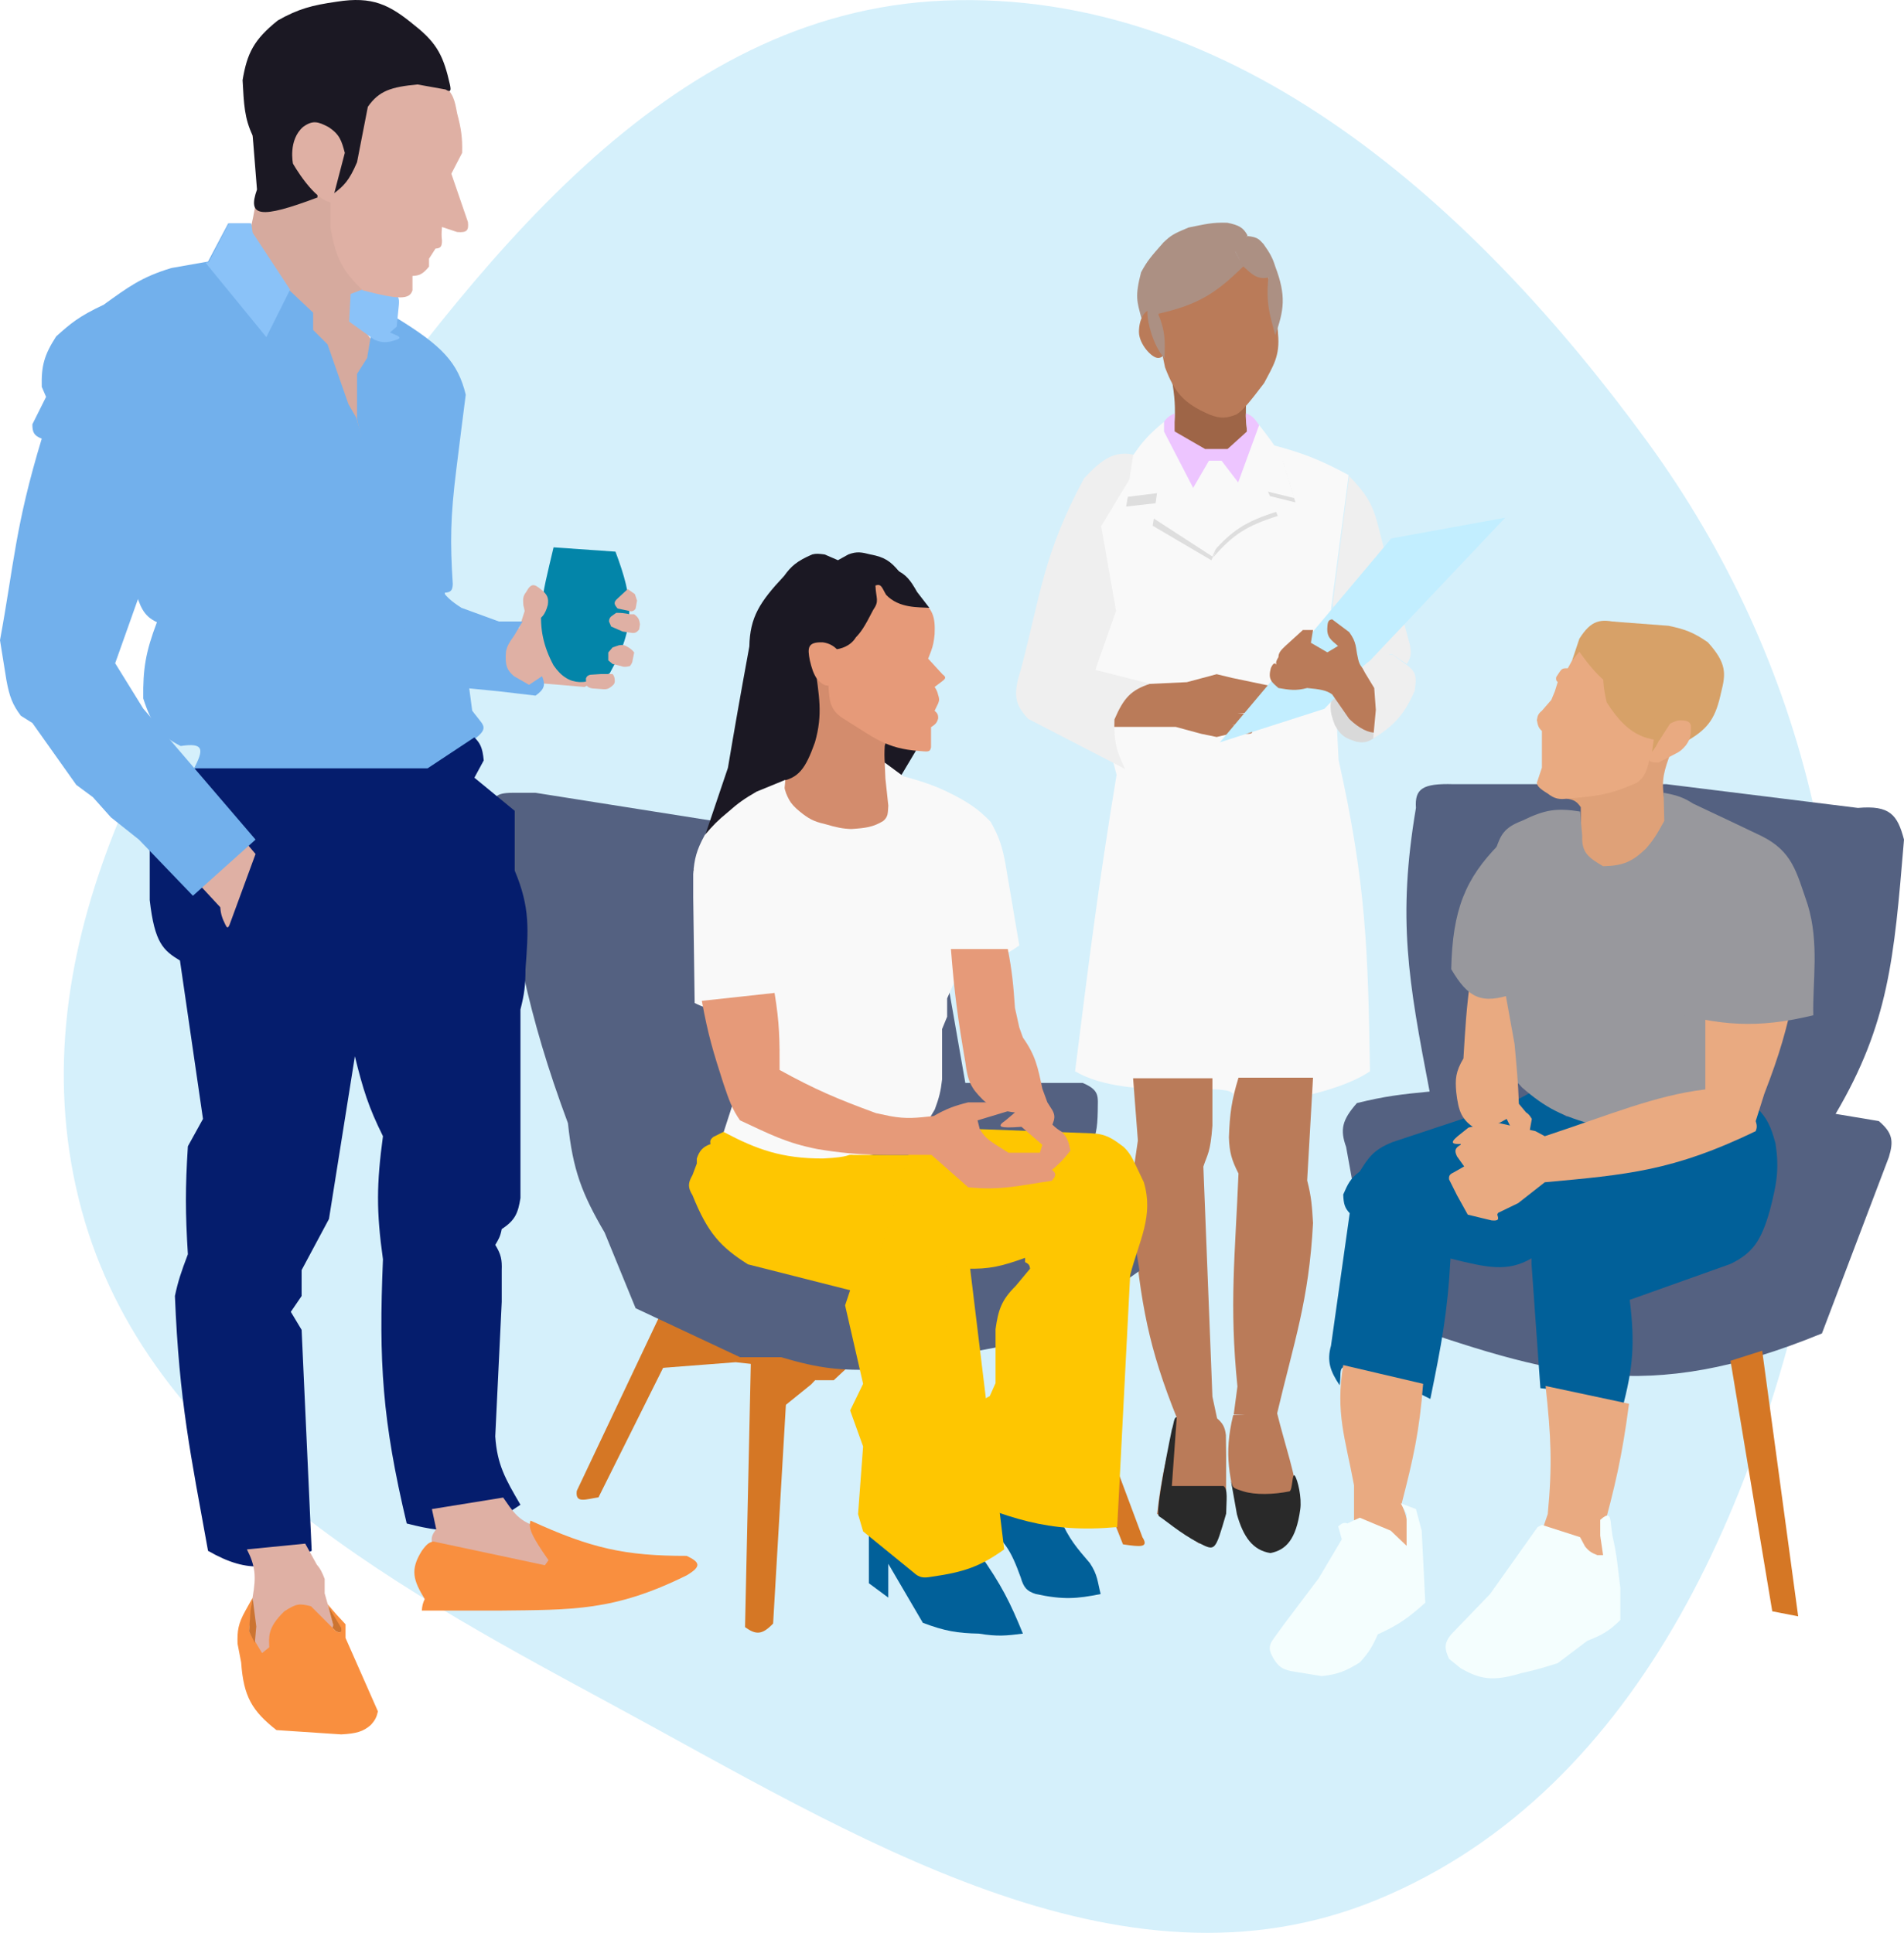 <svg width="390" height="396" viewBox="0 0 390 396" fill="none" xmlns="http://www.w3.org/2000/svg">
<path fill-rule="evenodd" clip-rule="evenodd" d="M193.484 0.113C252.982 -2.312 302.221 42.237 337.326 90.335C370.344 135.573 383.133 190.935 372.956 246.008C362.155 304.457 337.061 366.42 282.117 389.093C229.315 410.883 174.621 375.726 124.354 348.596C78.227 323.701 28.624 296.43 16.115 245.528C3.421 193.873 32.471 144.6 63.628 101.488C97.47 54.663 135.758 2.465 193.484 0.113Z" fill="#D5F0FB"/>
<path d="M186.817 120.512C186.817 121.653 188.227 124.051 185.784 124.051C183.341 124.051 177.97 121.653 177.97 120.512C177.97 119.372 179.95 118.448 182.393 118.448C184.836 118.448 186.817 119.372 186.817 120.512Z" fill="#1B1823"/>
<path d="M233.73 55.768C232.421 60.784 232.931 61.788 233.73 64.927L235.91 70.161L236.346 63.51C244.704 58.694 249.778 56.512 255.537 48.244C254.712 46.623 253.74 46.098 251.394 45.627C248.278 45.519 246.923 45.908 243.434 46.609C240.272 47.917 239.826 48.244 238.309 49.662C235.661 52.675 235.038 53.369 233.73 55.768Z" fill="#AC9083"/>
<path d="M239.399 74.631H256.191C255.074 81.735 254.668 85.698 256.191 92.565C250.139 94.808 245.461 94.835 239.399 92.565C240.937 86.609 241.228 82.882 239.399 74.631Z" fill="#9E6547"/>
<path d="M237.218 62.932C242.856 57.39 246.551 55.037 254.682 53.042C255.799 53.636 256.891 53.933 259.375 54.422C260.05 58.242 260.509 60.402 260.575 64.082C261.349 65.714 261.739 66.733 261.776 68.337C262.245 72.989 260.691 75.057 258.938 78.457C256.15 82.114 254.651 84.037 253.263 84.897C251.296 85.633 250.138 85.855 247.696 84.897C242.359 82.572 240.558 80.309 238.637 75.237C237.59 70.483 237.428 67.773 237.218 62.932Z" fill="#BA7B59"/>
<path d="M255.536 94.476H242.997H241.47L249.866 110.286L255.536 94.476Z" fill="#E09DFE"/>
<path d="M240.598 84.662C239.571 85.146 239.025 85.519 238.418 86.407V88.806L240.598 88.479V84.662Z" fill="#EDC5FF"/>
<path d="M258.06 87.296C257.212 86.132 256.74 85.178 255.209 84.662C255.152 85.003 255.16 85.554 255.209 85.971C255.544 88.837 255.12 89.219 256.954 90.332L258.06 87.296Z" fill="#EDC5FF"/>
<path d="M239.617 68.852C239.617 71.321 238.543 73.322 237.218 73.322C235.893 73.322 233.293 70.449 233.293 67.98C233.293 65.511 234.367 63.509 235.692 63.509C237.016 63.509 239.617 66.383 239.617 68.852Z" fill="#BA7B59"/>
<path d="M282.141 107.124C281.017 102.988 279.646 100.925 276.362 97.529L272.982 123.589C273.672 129.683 274.823 132.388 278.107 136.019L282.141 134.929L285.085 133.947L288.138 136.019C288.901 134.848 289.186 134.09 288.792 132.094L283.341 111.813L282.141 107.124Z" fill="#EFEFEF"/>
<path d="M224.352 107.124L232.093 93.713L260.879 91.205C267.101 92.847 270.461 94.222 276.253 97.311L272.655 124.57L274.181 155.646C279.87 181.093 280.209 194.878 280.615 219.432C272.415 225 252.483 227.501 252.592 224.339C252.701 221.177 231.25 225.92 220.208 219.432C223.21 195.638 224.833 182.282 228.713 158.699C223.343 138.961 222.872 127.616 224.352 107.124Z" fill="#F9F9F9"/>
<path d="M228.986 140.38L243.106 139.726L249.212 138.09L252.374 138.854L259.68 140.38L262.297 141.143C262.727 141.293 262.798 141.563 262.951 142.016C262.869 143.155 262.427 143.517 261.097 143.76H262.297C264.18 144.159 262.969 145.355 261.097 145.614L253.465 146.159H259.68C260.372 146.9 260.294 147.144 259.68 147.686C258.215 148.842 258.06 148.795 257.063 148.885L252.374 148.449L256.3 149.321C256.683 150.02 256.56 150.23 255.755 150.303H251.938L249.212 150.957L246.05 150.303L240.817 148.885H225.987L218.682 144.415L228.986 140.38Z" fill="#BA7B59"/>
<path d="M277.915 151.945C279.247 152.14 280.012 152.161 281.603 151.066C285.031 144.133 285.497 141.204 282.799 138.434C281.274 136.971 280.453 136.606 279.011 136.347L277.117 146.782L273.43 141.07C272.229 143.987 272.275 145.622 273.43 148.54C274.768 150.963 275.909 151.286 277.915 151.945Z" fill="#D9D9D9"/>
<path d="M271.292 145.178L308.31 106.034L299.561 107.629L292.157 108.978L284.978 110.286L249.866 152.048L271.292 145.178Z" fill="#C2EEFF"/>
<path d="M254.664 54.569C249.042 60.108 245.359 62.435 237.218 64.273C238.711 67.814 238.645 69.82 238.529 73.353L238.527 73.432C236.068 70.57 235.037 65.908 235.037 64.273C235.038 62.637 235.037 62.279 235.037 61.002L252.701 50.97L254.664 54.569L252.483 50.534L255.536 48.353C257.76 48.567 257.977 49.15 258.807 49.989C260.054 51.755 260.657 52.752 261.206 54.569C263.501 60.607 263.008 63.569 261.206 68.634C260.055 64.249 259.308 62.291 259.789 56.858C257.436 57.302 256.412 56.137 254.664 54.569Z" fill="#AC9083"/>
<path d="M233.075 233.607L232.094 220.85H248.34V230.554C247.93 236.159 247.31 236.405 246.487 238.95L248.34 286.054L249.321 290.633H241.144C235.244 275.999 233.689 267.305 232.094 250.508C231.846 246.55 231.832 244.327 232.094 240.367L233.075 233.607Z" fill="#BA7B59"/>
<path d="M251.72 232.954C251.897 228.186 252.227 225.512 253.683 220.741H268.948L267.749 241.786C268.652 245.253 268.734 247.138 268.948 250.509C268.113 266.443 265.065 274.753 261.533 289.762H252.702L253.465 283.983C251.76 267.13 252.999 257.241 253.683 240.368C252.286 237.628 251.82 236.016 251.72 232.954Z" fill="#BA7B59"/>
<path d="M249.041 290.306H241.013C238.936 298.201 237.882 302.592 237 310.097C240.885 312.203 242.29 313.812 245.594 316.148C250.61 315.276 251.104 308.997 251.104 308.447C251.104 307.898 251.218 299.443 251.104 293.935C250.894 292.267 250.469 291.46 249.041 290.306Z" fill="#BA7B59"/>
<path d="M261.533 289.215L252.592 289.87C250.622 298.009 251.793 302.631 254.01 311.062C255.489 314.879 257.947 317.347 259.631 317.565C261.315 317.783 264.29 313.388 266.222 308.842C265.166 301.142 263.34 296.56 261.533 289.215Z" fill="#BA7B59"/>
<path d="M246.843 91.968L239.094 87.498L238.308 88.588L244.148 100.364L247.629 94.367H250.212L253.806 99.056L257.063 89.788L256.389 87.498L251.448 91.968H246.843Z" fill="#EDC5FF"/>
<g filter="url(#filter0_f_1_388)">
<path d="M261.744 105.675C255.414 107.66 252.532 109.519 248.558 114.102L258.137 87.933C260.108 90.463 261.193 91.897 262.758 94.475L265.35 102.903L259.94 101.572L261.744 105.675Z" fill="#DEDEDE"/>
</g>
<path d="M222.062 97.964C225.66 94.148 228.604 91.531 234.056 93.712L225.551 107.778L228.604 125.115L224.352 137.218L235.583 140.053C231.631 141.35 230.178 142.956 228.277 147.358C228.115 151.849 228.676 153.814 230.458 157.499L210.613 147.249C208.006 144.442 207.359 142.495 209.087 137.218C213.135 121.919 213.713 113.392 222.062 97.964Z" fill="#EFEFEF"/>
<g filter="url(#filter1_f_1_388)">
<path d="M249.649 111.612L238.265 91.665C238.257 90.986 238.252 90.607 238.265 89.896C235.258 92.159 233.87 93.534 231.977 96.087L230.676 103.751L236.856 103.063L236.097 107.682L248.131 114.757L249.649 111.612Z" fill="#DEDEDE"/>
</g>
<path d="M249.866 110.504L238.418 88.37C238.409 87.617 238.405 87.196 238.418 86.407C235.393 88.918 233.997 90.444 232.093 93.276L230.785 101.781L237 101.018L236.237 106.143L248.34 113.993L249.866 110.504Z" fill="#F9F9F9"/>
<path d="M261.525 104.803C255.196 106.789 252.313 108.648 248.34 113.231L257.919 87.062C259.89 89.592 260.975 91.025 262.54 93.604L265.132 102.031L259.722 100.701L261.525 104.803Z" fill="#F9F9F9"/>
<path d="M250.608 304.372H240.032L241.035 290.306C240.44 290.23 240.447 291.616 240.032 292.814C240.032 292.814 236.434 310.041 237.415 310.587C238.396 311.132 241.78 314.087 245.375 315.929C248.97 317.772 248.851 317.919 251.154 310.041C251.204 307.26 251.565 304.988 250.608 304.372Z" fill="#292929"/>
<path d="M264.15 305.462C260.899 306.139 257.063 306.225 254.664 305.462C252.266 304.699 252.622 304.739 252.156 303.39L253.356 310.151C254.647 314.75 256.587 317.539 260.225 318.11C263.411 317.481 265.482 315.334 266.331 309.169C266.672 306.759 265.831 303.169 265.241 302.3C264.65 301.431 264.804 305.107 264.15 305.462Z" fill="#292929"/>
<path d="M274.072 132.312C272.703 131.097 271.694 130.563 271.892 128.387C271.95 127.324 272.134 126.945 272.873 126.861L276.362 129.477C277.955 131.661 277.636 132.643 278.107 134.602C278.586 137.222 279.69 137.071 281.051 137.982C282.458 138.948 284.718 139.633 284.758 140.926L283.777 146.705C284.432 150.916 280.49 151.261 276.362 147.25L272.873 142.235C271.687 141.369 270.353 141.174 267.748 140.926C265.449 141.525 264.16 141.314 261.86 140.926C260.577 139.748 259.623 139.239 260.334 136.783C260.825 135.755 261.123 135.724 261.462 136.153C261.27 135.642 261.481 135.221 261.86 134.602C261.889 133.685 262.357 133.19 263.278 132.312L266.876 129.041H268.948L268.512 131.658L271.892 133.621L274.072 132.312Z" fill="#BA7B59"/>
<path d="M289.774 141.471C290.072 139.122 290.41 137.76 288.029 136.129L285.194 134.057C281.352 134.439 280.478 135.323 278.979 136.674L279.633 137.873L281.487 140.926L281.814 145.397L281.269 151.285C285.401 148.711 287.625 146.493 289.774 141.471Z" fill="#EFEFEF"/>
<path d="M118.145 305.364L135.164 269.435L140.223 271.358L122.591 306.695C119.994 307.067 117.783 308.056 118.145 305.364Z" fill="#D57725"/>
<path d="M150.692 279.019L135.357 280.199L139.191 272.237H154.231L154.673 279.462L150.692 279.019Z" fill="#D57725"/>
<path d="M152.609 333.28L153.789 279.314L152.609 276.071L161.603 276.955L158.359 332.543C156.052 334.952 154.803 334.841 152.609 333.28Z" fill="#D57725"/>
<path d="M166.161 283.554L160.276 288.309L160.912 277.103L174.431 279.31L170.773 282.706H166.956L166.161 283.554Z" fill="#D57725"/>
<path d="M234 314.849L228.545 300.251L224.269 301.726L230.019 316.323C233.526 316.833 235.406 317.067 234 314.849Z" fill="#D57725"/>
<path d="M109.701 162.388L149.807 168.728L187.701 164.452L197.728 221.809H211.883H221.762C225.371 223.338 224.858 224.611 224.858 227.56C224.784 231.125 224.517 232.98 222.941 235.669L231.493 248.497L233.41 260.293L213.799 274.153L180.034 280.494C172.25 280.786 167.846 280.324 159.981 277.987H151.576L130.196 267.96L123.856 252.478C119.179 244.472 117.334 239.654 116.336 230.066C107.893 207.36 105.405 192.683 101.297 166.221C100.712 163.33 101.395 162.394 104.983 162.388H109.701Z" fill="#546181"/>
<path d="M177.97 324.285V313.522L200.529 318.093C205.214 324.726 206.946 328.303 209.524 334.607C206.17 335.039 204.272 335.235 200.529 334.607C196.063 334.518 193.515 334.08 189.028 332.395L181.951 320.304V327.234L177.97 324.285Z" fill="#016099"/>
<path d="M223.236 320.158C220.533 317.012 219.003 315.263 217.191 311.163L202.151 303.496L200.529 312.048C205.696 314.851 207.103 317.678 209.081 323.107C209.681 325.207 210.371 325.932 212.178 326.498C217.769 327.706 220.599 327.474 225.448 326.498C224.805 324.01 224.862 322.594 223.236 320.158Z" fill="#016099"/>
<path d="M168.92 140.937L166.348 137.406L168.92 132.403L169.676 158.742L184.199 159.477L188.586 152.12L184.199 117.1C182.405 114.921 181.152 114.096 178.299 113.568C176.527 113.12 175.533 112.886 173.761 113.568L171.643 114.745L168.92 113.568C167.777 113.413 167.16 113.349 166.348 113.568C163.23 114.929 162.072 115.94 160.6 117.983C155.623 123.297 153.613 126.397 153.49 132.403C151.42 143.7 150.475 149.142 149.103 157.27L141.992 178.312H147.136L154.7 164.039L164.987 161.685L168.92 153.739V140.937Z" fill="#1B1823"/>
<path d="M166.918 152.075C168.61 146.222 167.731 142.486 166.918 136.141L187.996 149.474C186.106 149.383 184.344 149.083 182.541 150.296C181.762 150.949 181.312 152.481 181.226 152.726C181.044 155.591 181.261 157.195 181.842 160.042L183.38 162.644C183.585 166.211 182.919 167.697 180.149 169.798C176.419 171.753 174.331 171.445 170.61 170.448C166.412 168.756 164.387 167.642 161.994 164.595L159.686 160.042C163.592 159.476 165.023 157.386 166.918 152.075Z" fill="#D38C6D"/>
<path d="M163.808 166.214C161.727 164.525 161.146 163.277 160.535 160.83L149.973 226.489L147.89 232.921C155.311 237.454 160.302 238.328 170.056 238.155L186.866 235.014L191.477 227.237C192.37 224.844 192.709 223.437 192.965 221.105V217.216V210.785L194.006 208.242V204.503L196.089 199.717L198.023 192.687V181.919L185.08 159.035L181.214 156.194L181.361 159.484L181.956 165.018C181.84 166.559 181.956 167.261 180.915 168.158C178.838 169.422 177.271 169.613 174.37 169.804C172.605 169.747 171.371 169.491 168.866 168.757C166.643 168.26 165.566 167.645 163.808 166.214Z" fill="#F9F9F9"/>
<path d="M146.121 232.868L148.185 231.836C155.052 235.47 160.129 237.291 168.533 237.291C174.578 236.996 173.251 236.407 174.726 236.554H186.227C189.828 236.147 191.951 236.71 195.811 238.323V243.926L198.612 251.151V258.966L205.69 317.355C200.784 320.861 197.472 322.014 190.798 322.959C189.175 323.24 188.323 323.195 187.112 322.074L176.79 313.669L175.758 310.131L176.79 296.27L174.136 288.898L176.79 283.442L173.104 267.371L174.136 264.274L153.198 258.966C147.618 255.431 144.976 252.604 141.845 244.811C140.882 243.252 140.886 242.318 141.845 240.683L142.73 238.323V237.291C143.268 235.666 143.999 234.887 145.531 234.342C145.411 233.732 145.448 233.403 146.121 232.868Z" fill="#FEC601"/>
<path d="M223.531 232.131L199.94 231.246L186.522 234.932L180.034 257.639L197.875 259.851C202.683 260.003 205.311 259.32 209.966 257.639V258.524C210.763 258.875 210.908 259.199 210.998 259.851L208.049 263.39C205.081 266.33 204.475 268.379 203.921 272.237V283.295L202.741 285.949L196.106 289.636L192.567 305.118C206.603 310.978 214.481 314.079 228.839 312.785L231.493 261.178C233.347 254.077 236.359 249.087 234.295 242.157L232.82 239.061C231.897 237.054 231.34 236.056 230.166 234.932C227.855 233.187 226.544 232.24 223.531 232.131Z" fill="#FEC601"/>
<path d="M188.21 122.716L182.044 118.448H176.612L173.236 122.107L170.74 133.389L169.713 140.707C169.887 144.151 170.263 145.769 173.251 147.495C179.149 151.181 181.533 153.308 188.21 153.818C190.061 153.96 190.503 154.13 190.705 153.056V148.94C191.504 148.425 191.929 148.119 192.173 147.11C192.17 146.447 192.06 146.106 191.439 145.585L192.173 144.061C192.437 143.407 192.397 143.038 192.173 142.384C191.986 141.622 191.815 141.267 191.439 140.707L193.054 139.487C193.703 138.986 193.855 138.698 193.054 138.115L190.118 134.913L190.705 133.389C191.146 132.157 191.294 131.386 191.439 129.882C191.604 126.431 191.092 124.56 188.21 122.716Z" fill="#E69A79"/>
<path d="M178.854 124.934C180.166 123.054 179.439 122.689 179.317 119.922C180.565 119.503 180.624 120.364 181.508 121.839C184.163 124.64 188.204 124.345 190.355 124.493L187.849 121.248C186.492 118.863 185.649 117.661 183.425 116.677C181.799 115.949 180.888 115.56 179.297 115.645L170.892 116.677L162.635 123.607L157.622 162.091L164.699 156.636L166.026 144.545L168.975 131.717L170.892 133.044C172.303 132.929 174.224 132.323 175.316 130.537C176.352 129.451 177.043 128.487 178.854 124.934Z" fill="#1B1823"/>
<path d="M196.991 163.715C192.55 161.234 189.578 160.245 185.047 158.996C185.047 158.996 188.199 198.102 193.304 198.807C198.41 199.513 204.731 196.518 208.786 193.647L205.985 177.133C205.306 173.439 204.702 171.463 202.889 168.286C200.728 166.122 199.426 165.151 196.991 163.715Z" fill="#F9F9F9"/>
<path d="M168.533 131.571C169.792 131.725 170.772 132.299 171.482 133.045L170.302 140.418C169.128 140.572 168.493 140.296 167.353 139.091C166.604 137.932 166.309 137.04 165.879 135.257C165.372 132.673 165.418 131.464 168.533 131.571Z" fill="#E69A79"/>
<path d="M207.902 206.474C207.559 201.698 207.331 199.031 206.427 194.383H194.779C195.491 203.457 196.171 208.516 197.728 217.533C198.23 221.538 198.907 222.841 201.267 225.2C203.626 227.559 207.902 227.854 207.902 227.854L205.985 229.476C204.049 230.807 204.612 231.15 209.229 230.803L213.505 234.489L212.325 238.323C210.775 241.296 211.48 241.55 214.537 240.387C216.507 238.804 217.583 237.844 219.255 235.669C218.912 234.058 218.764 233.14 217.486 231.835C216.76 231.39 216.346 231.104 215.569 230.361C216.003 229.209 216.189 228.563 215.569 227.412L214.537 225.79L213.505 222.988C212.589 218.659 212.142 216.208 209.524 212.52L208.786 210.455L207.902 206.474Z" fill="#E69A79"/>
<path d="M154.968 162.147L160.866 159.734L158.064 189.901L159.096 203.778C152.417 205.536 148.966 208.846 142.287 205.437L141.992 183.717V179.041C142.224 175.877 142.68 174.113 144.352 171.046C146.037 169.061 147.044 168.025 149.07 166.37C151.199 164.478 152.511 163.57 154.968 162.147Z" fill="#F9F9F9"/>
<path d="M159.686 219.155C159.715 212.995 159.669 209.544 158.654 203.378L143.762 205C145.006 211.903 146.115 215.533 148.185 221.957C149.317 225.313 149.96 227.177 151.577 229.477C157.657 232.29 161 234.106 167.501 235.375C176.618 236.903 181.706 236.476 190.798 236.554L198.318 243.189C205.099 243.873 208.779 242.811 215.422 241.862C216.386 240.786 216.556 240.195 214.832 239.208C215.496 238.576 215.674 238.218 214.832 237.586H213.947H212.473C214.557 236.822 214.748 236.521 213.357 236.112H212.473H206.575L203.773 234.342C202.333 233.401 201.612 232.773 200.677 231.246L200.234 229.477L209.524 226.675C209.966 226.251 210.134 226.025 209.081 225.79H204.51H203.183H198.318C195.41 226.525 193.846 227.103 191.24 228.592C187.728 228.956 185.759 229.255 182.246 228.592L179.444 228.002C171.388 225.043 167.009 223.184 159.686 219.155Z" fill="#E69A79"/>
<path d="M380.563 165.484L341.342 160.619H297.698C291.365 160.435 289.766 161.558 290.03 165.484C286.196 188.199 288.477 200.911 292.832 223.579C287.026 224.144 283.769 224.507 277.94 225.938C274.905 229.404 274.443 231.343 275.728 234.932L282.068 270.025H283.985C318.153 281.953 337.36 287.829 373.191 273.121L386.904 236.997C387.886 233.74 387.709 232.065 384.839 229.624L375.993 228.15C386.852 209.713 387.973 196.272 389.94 172.693L390 171.972C388.661 166.878 387.101 164.906 380.563 165.484Z" fill="#546181"/>
<path d="M323.796 165.337C323.046 164.255 322.474 163.795 320.847 163.568V160.472L342.227 154.131C340.918 157.731 340.205 159.747 340.9 163.568L342.227 182.736L334.855 193.058L324.976 195.859L318.34 186.865L323.796 171.825C324.216 171.108 323.292 170.561 323.796 169.171V165.337Z" fill="#DFA178"/>
<path d="M359.776 226.817L354.455 224.316L342.775 236.968L334.989 255.504L312.148 248.001L313.705 255.504V258.887L315.522 284.338C322.432 284.998 326.006 286.181 332.263 288.604C334.527 280.125 334.913 275.222 333.821 266.243L354.455 258.887C359.05 256.65 360.735 254.133 362.501 248.001C363.888 242.611 364.508 239.586 363.669 234.173C362.739 230.747 361.992 229.04 359.776 226.817Z" fill="#016099"/>
<path d="M313.327 244.811L312.148 247.761L338.688 258.376L347.83 249.824V237.291C351.142 236.168 353.172 235.52 343.996 235.817C337.449 236.752 333.856 236.519 327.482 235.817L327.355 235.836C322.891 236.512 320.345 236.897 317.751 239.503C315.319 241.342 314.388 242.51 313.327 244.811Z" fill="#016099"/>
<path d="M297.108 257.787C304.543 259.62 308.695 260.615 313.622 257.787L342.522 235.67V225.791L332.79 227.118L320.847 228.74L313.622 223.727L309.788 225.791L285.312 233.901C281.383 235.457 280.328 237.049 278.529 239.946C276.578 241.371 276.059 242.553 275.138 244.664C275.198 246.666 275.509 247.482 276.465 248.498L272.632 275.629C271.757 278.745 272.44 280.824 274.401 283.738C274.725 281.793 274.278 280.44 275.138 280.052C282.421 281.418 286.239 283.166 292.979 286.54C295.264 275.306 296.5 269.007 297.108 257.787Z" fill="#016099"/>
<path d="M277.35 304.232C275.562 294.646 273.495 289.306 275.138 279.608L291.505 283.442C290.731 293.229 289.528 298.581 287.081 308.066C287.839 309.824 288.132 310.845 288.408 312.784V316.765L287.081 318.829L277.35 312.047V304.232Z" fill="#E9AA81"/>
<path d="M278.53 310.869L277.203 311.458L276.023 312.048C275.228 311.764 274.824 312.053 274.106 312.638C274.429 313.774 274.6 314.359 274.843 315.292L270.125 323.254L262.9 332.838L260.983 335.492C259.65 337.218 259.938 338.191 260.983 339.916C261.866 341.267 262.542 341.858 264.375 342.275L270.715 343.307C273.884 342.988 275.594 342.332 278.53 340.506C280.31 338.557 281.085 337.345 282.216 334.755C286.154 332.973 288.308 331.561 291.947 328.267L291.21 313.523L290.031 309.099L286.934 307.92L288.114 310.131V316.619L284.87 313.523L278.53 310.869Z" fill="#F4FEFE"/>
<path d="M317.029 310.128C317.993 300.028 317.707 294.258 316.583 283.885L333.675 287.525C332.257 298.312 330.866 304.353 327.879 315.134C329.252 317.945 328.914 318.232 330.136 319.715L323.717 320.747L315.097 315.741L317.029 310.128Z" fill="#E9AA81"/>
<path d="M315.833 312.342L314.949 312.785L305.217 326.497L297.255 334.754C295.718 336.637 295.896 337.75 296.813 339.768L299.172 341.684C303.139 343.951 305.711 344.478 311.557 342.717C314.137 342.152 315.791 341.697 319.077 340.652L325.123 336.081C328.36 334.836 329.805 333.897 331.905 331.805V325.318C331.359 321.11 331.246 318.744 330.283 314.554L329.988 312.342C329.839 310.19 329.402 309.866 327.777 311.31V314.554L328.366 318.535H327.187C326.115 318.096 325.526 317.825 324.68 316.766L323.648 314.849L315.833 312.342Z" fill="#F4FEFE"/>
<path d="M329.988 129.949L338.54 130.981L347.535 134.668L345.175 144.694L337.951 155.163C337.22 158.657 336.544 159.328 335.296 160.324C329.629 162.844 326.745 163.125 321.141 163.567C319.267 163.818 318.369 163.571 317.013 162.535C315.311 161.491 314.866 161.004 314.801 160.324L315.833 157.227V149.707C315.203 149.167 314.99 148.664 314.801 147.496C314.959 146.716 314.964 146.274 315.833 145.579L317.75 143.367L318.487 141.598L319.077 139.681C318.841 139.561 318.635 139.239 318.783 138.649C319.962 136.879 319.815 136.879 321.141 136.879L323.058 133.341L329.988 129.949Z" fill="#E9AA81"/>
<path d="M341.76 128.175L330.114 127.295C328.807 133.766 327.508 137.393 329.108 143.865C333.984 151.498 338.009 152.155 345.786 151.637C350.127 149.1 351.45 146.829 352.543 141.812C353.513 138.013 353.723 135.852 349.812 131.548C346.839 129.485 345.05 128.869 341.76 128.175Z" fill="#D7A168"/>
<path d="M345.324 147.644C344.048 147.418 343.337 147.531 342.08 148.233L337.804 154.869C337.516 156.014 338.145 156.18 339.721 156.196L343.112 154.426C344.086 153.959 344.568 153.566 345.324 152.657C346.075 151.61 346.339 150.888 346.356 149.266C346.393 148.321 346.218 147.911 345.324 147.644Z" fill="#E9AA81"/>
<path d="M339.278 147.79L337.214 143.809C331.169 141.868 328.055 139.945 323.501 133.487L322.027 135.257L323.501 130.833C325.912 127.009 327.82 126.64 331.611 127.59L348.42 132.308L350.779 143.809L342.964 147.79C340.598 147.963 340.592 151.314 338.393 153.983L339.278 147.79Z" fill="#D7A168"/>
<path d="M324.091 171.235L323.649 166.221C318.779 165.454 316.495 165.815 311.705 168.138C308.044 169.53 307.386 171.06 306.397 173.889L308.462 187.454L305.07 202.641L308.462 220.482C310.44 221.337 311.001 221.825 311.705 222.694C316.639 227.001 320.021 228.641 326.893 230.509L349.157 224.611L352.106 208.244L349.157 191.582L352.991 175.953L360.806 171.235C355.892 168.893 353.329 167.664 346.798 164.599C344.752 163.271 343.289 162.833 340.753 162.388L340.9 168.138C339.341 171.003 338.494 172.318 337.066 173.889C334.374 176.445 332.531 177.347 328.367 177.427C325.487 175.706 323.927 174.708 324.091 171.235Z" fill="#98989D"/>
<path d="M367.589 203.231L349.305 201.02V223.137C339.001 224.379 329.998 228.256 316.424 232.721L314.507 231.689L305.218 229.625C304.256 229.819 303.798 230.048 303.006 230.509L300.795 230.952L298.583 232.721C296.791 234.248 297.34 234.541 300.795 234.196H307.725L302.564 243.337L306.398 248.645L310.969 246.434L316.424 242.158C333.287 240.612 342.745 239.847 359.626 231.689C359.89 231.003 359.926 230.563 359.626 229.625L361.396 224.022C364.602 215.724 365.85 211.199 367.589 203.231Z" fill="#E9AA81"/>
<path d="M308.019 201.609L301.236 200.134C300.346 206.653 300.155 210.296 299.761 216.796C298.125 219.548 298.056 221.053 298.287 223.726C298.752 227.572 299.28 229.566 302.858 231.541L307.281 229.919L308.608 229.182L310.23 232.425C311.402 233.602 312.017 233.612 313.179 232.425L313.769 229.182C313.317 228.425 313.058 228.145 312.589 227.855L311.115 226.085C310.948 221.32 310.654 218.633 310.23 213.847L308.019 201.609Z" fill="#E9AA81"/>
<path d="M298.435 236.849C297.931 235.756 297.922 235.207 299.173 234.49L299.91 232.426L308.609 232.868L310.231 239.798L306.692 248.793C306.977 249.66 307.104 250.126 305.513 249.972L300.647 248.793L298.435 244.812L296.813 241.568C296.72 240.699 297.088 240.459 297.845 240.093L299.91 238.914L298.435 236.849Z" fill="#E9AA81"/>
<path d="M370.277 185.305C367.969 178.597 367.169 174.405 360.806 171.235L343.997 176.316L340.9 206.77C351.975 210.188 360.124 210.715 371.422 207.95C371.251 201.12 372.687 193.179 370.277 185.305Z" fill="#98989D"/>
<path d="M297.255 198.512C297.52 186.277 300.199 179.937 306.987 173.004L312.738 183.03L310.083 203.526C303.461 205.822 300.76 204.449 297.255 198.512Z" fill="#98989D"/>
<path d="M363.017 330.036L354.465 278.724L360.953 276.66L368.325 331.068L363.017 330.036Z" fill="#D57725"/>
<path d="M47.626 55.489C50.798 51.306 51.331 47.276 52.934 38.68V34.257L70.627 41.481L76.231 58.88L72.987 60.65C72.123 62.4 71.99 63.362 72.102 65.073L75.051 68.169L84.045 80.85L72.987 91.171L58.684 76.279L47.626 55.489Z" fill="#D6AA9E"/>
<path d="M48.953 47.673L51.312 45.757H46.741L42.612 53.571L35.093 54.898C28.926 56.764 26.198 58.847 21.233 62.418L32.144 91.613L27.573 120.513C28.671 124.289 29.422 126.197 32.144 127.443C29.831 133.543 29.265 136.971 29.342 143.072C31.117 148.522 32.786 150.666 37.01 152.804C41.763 152.082 41.843 153.46 39.663 157.522H88.174L90.681 143.072L85.225 129.212L72.987 85.568L71.365 82.766L67.089 70.528L64.14 67.579V64.04L58.979 59.174L48.953 47.673Z" fill="#72B0EC"/>
<path d="M59.422 59.322L51.754 47.673L51.459 45.757H46.888L42.76 53.719H42.023L54.556 69.053L59.422 59.322Z" fill="#8AC2F8"/>
<path d="M73.134 76.573L75.199 73.329L75.936 68.906L81.391 65.219C90.541 70.858 93.805 74.241 95.399 80.849L94.514 87.779L93.482 96.036C92.251 105.898 92.182 111 92.745 119.628C92.691 120.886 92.382 121.332 91.123 121.397V127.148L94.514 132.161C95.269 133.796 95.204 134.671 94.514 136.142L95.841 138.943L96.726 145.579L98.348 147.643C99.4 148.906 99.358 149.658 97.463 151.182L88.322 157.374L86.552 144.399L73.134 85.862V76.573Z" fill="#72B0EC"/>
<path d="M80.335 60.218L75.315 58.88L71.817 60.218L71.512 65.87L76.684 69.589C78.386 70.293 79.392 70.209 81.248 69.589C82.02 69.274 82.037 69.087 81.248 68.696L79.879 68.101L81.248 66.911L81.704 62.449C81.808 61.083 81.681 60.459 80.335 60.218Z" fill="#8AC2F8"/>
<path d="M87.584 157.375H40.105L30.669 159.292V184.358C31.662 193.165 33.453 194.666 36.861 196.744L41.58 229.183L38.483 234.786C37.94 243.415 37.954 248.27 38.483 256.903C37.102 260.545 36.451 262.479 35.829 265.455C36.714 287.213 39.06 297.971 42.612 317.652C51.239 322.589 55.794 321.187 63.844 317.652L61.78 272.385L59.569 268.699L61.78 265.455V260.147L67.383 249.678L72.691 216.355C74.353 223.118 75.489 226.78 78.442 232.721C77.122 242.577 77.069 248.079 78.442 257.935C77.56 279.078 78.294 290.936 83.308 312.049C92.659 314.475 97.801 314.207 106.604 308.215C103.539 302.964 101.828 300.019 101.444 294.207L102.771 266.634V260.147C102.843 258.072 102.657 256.936 101.444 254.986C102.123 253.864 102.497 253.227 102.771 251.742C105.609 249.908 106.113 248.363 106.604 245.402V206.771C107.399 203.65 107.634 201.853 107.637 198.514C108.215 190.506 108.653 186.007 105.425 178.313V166.075L97.168 159.292L99.085 155.754C98.832 153.032 98.307 152.187 97.168 151.035L87.584 157.375Z" fill="#051D6D"/>
<path d="M62.518 316.177L50.575 317.356C52.297 320.716 52.499 322.87 51.754 327.088C51.606 329.353 51.619 330.652 52.344 333.133L52.049 336.23L52.344 339.179L64.877 339.916L68.416 333.133L66.499 326.351V323.402C65.966 322.045 65.647 321.332 64.877 320.453L62.518 316.177Z" fill="#DFB0A4"/>
<path d="M58.242 330.037C54.615 333.534 55.147 335.396 55.146 337.409L53.672 338.589L51.017 334.165L51.754 327.235L50.28 329.889C48.775 332.571 48.577 334.049 48.658 336.672L49.395 340.506C49.886 347.508 51.632 350.432 56.62 354.366L69.891 355.25C72.984 355.08 74.371 354.686 75.936 353.334C76.848 352.334 77.14 351.728 77.411 350.532L70.775 335.492V332.691L68.859 330.627L67.089 328.562C67.832 330.528 68.577 331.853 69.891 333.576C69.942 334.41 69.673 334.505 68.859 334.165L63.698 329.005C61.338 328.415 60.748 328.415 58.242 330.037Z" fill="#F98F3F"/>
<path d="M51.017 334.165L51.312 329.889L51.754 327.382L52.492 333.133L52.197 336.524L51.017 334.165Z" fill="#CC7431"/>
<path d="M69.89 333.428L67.236 329.004L68.268 332.838L68.121 333.428L68.858 334.165C69.882 334.571 70.008 334.301 69.89 333.428Z" fill="#CC7431"/>
<path d="M106.9 135.257L111.028 139.975L119.728 140.712L122.087 139.385L128.132 120.807L112.208 121.839L107.489 125.083L106.31 128.769L106.9 135.257Z" fill="#DFB0A4"/>
<path d="M88.469 315.882C88.323 314.923 88.497 314.332 89.353 313.227L88.469 309.099L103.066 306.74C104.982 309.489 105.977 311.145 108.964 312.343L112.06 314.997L113.977 323.254L88.469 322.369V315.882Z" fill="#DFB0A4"/>
<path d="M93.63 23.197C93.141 20.584 92.918 19.103 90.534 17.152C89.033 12.117 86.9 9.993 81.392 7.125C80.068 6.031 81.392 7.125 78.001 4.324C74.609 1.522 71.254 1.601 67.68 2.259L59.422 4.324C56.541 6.274 55.108 7.414 54.262 9.927C52.74 12.86 52.135 14.439 51.46 17.152C51.064 20.817 50.677 22.912 51.46 26.293C52.504 32.274 52.743 34.505 53.23 38.679L64.731 40.301L59.422 31.307L62.666 26.293H66.647L70.923 31.307L67.68 40.301V46.494C68.737 52.936 70.303 55.641 74.315 59.469C81.849 61.451 83.89 61.348 84.489 59.469V56.52C85.734 56.464 86.559 56.259 87.88 54.603V52.981L89.207 50.917C90.304 50.866 90.519 50.44 90.534 49.295C90.414 48.298 90.434 47.669 90.534 46.494L93.63 47.526C95.647 47.702 96.042 47.193 95.842 45.462L92.451 35.583L94.662 31.307C94.731 28.171 94.48 26.4 93.63 23.197Z" fill="#DFB0A4"/>
<path d="M91.27 18.332L85.52 17.3C80.115 17.814 77.64 18.586 75.346 21.871L73.134 33.224C71.518 37.039 70.378 38.123 68.269 39.712L70.48 31.308L66.647 26.294H62.813L65.025 31.308V40.449C53.182 44.904 50.655 44.397 52.639 38.827L51.754 27.769C50.08 24.256 49.956 21.422 49.69 16.415C50.613 10.92 51.967 8.142 56.915 4.177C61.148 1.8 63.862 1.084 69.006 0.343C76.278 -0.8 79.769 0.933 84.93 5.209C89.672 8.92 90.897 11.756 92.155 17.3C92.461 18.672 92.258 18.945 91.27 18.332Z" fill="#1B1823"/>
<path d="M70.624 31.292L70.628 31.307L67.974 41.481C64.336 41.177 60.011 33.519 60.011 33.519C60.011 33.519 58.989 28.714 62.076 25.999C64.091 24.528 65.221 24.948 67.236 25.999C69.6 27.504 69.969 28.868 70.624 31.292Z" fill="#DFB0A4"/>
<path d="M45.119 185.832L41.433 181.851L39.959 180.967L48.216 170.056L52.344 174.921L47.036 189.371C46.691 190.206 46.497 190.09 46.151 189.371C45.507 188.047 45.229 187.281 45.119 185.832Z" fill="#DFB0A4"/>
<path d="M11.525 68.886C14.418 66.305 16.049 64.85 21.233 62.419L41.285 79.228L37.894 95.595L23.592 135.848L29.342 145.138L52.344 171.973L39.516 183.474L28.457 171.973L22.707 167.402L19.021 163.274L15.63 160.767L6.635 148.087L4.276 146.612C2.559 144.321 1.947 142.707 1.327 139.387L0 131.13C2.905 115.395 3.091 107.856 8.552 89.845C7.018 89.259 6.616 88.601 6.635 86.896L9.437 81.293L8.552 79.228C8.445 75.006 9.027 72.736 11.501 68.907L11.525 68.886Z" fill="#72B0EC"/>
<path d="M112.355 319.568C108.797 314.504 108.183 312.907 108.669 311.459C121.077 317.162 128.088 318.695 140.665 318.684C143.388 319.994 143.751 320.828 140.665 322.665C125.795 330.027 117.303 329.718 102.181 329.89H86.404C86.476 328.861 86.618 328.354 86.994 327.53C84.686 323.719 83.936 321.571 86.404 317.651C87.502 316.117 87.967 315.924 88.763 315.735L111.618 320.6L112.355 319.568Z" fill="#F98F3F"/>
<path d="M100.265 128.623H106.31L110.291 135.11L110.439 141.156L101.002 139.534L100.265 128.623Z" fill="#DFB0A4"/>
<path d="M94.514 124.494C92.296 123.069 91.361 122.186 90.238 120.513L88.764 140.271L102.181 141.598L109.701 142.483C111.505 141.195 111.78 140.305 111.028 138.502L108.374 140.271L105.278 138.502C103.884 137.294 103.373 136.329 103.656 133.341C103.896 132.364 104.208 131.712 105.278 130.245L107.047 127.296H102.181L94.514 124.494Z" fill="#72B0EC"/>
<path d="M126.068 112.993L113.388 112.109C110.999 122.303 109.058 128.208 113.388 136.29C116.631 141.008 120.384 140.13 124.889 137.912C130.365 128.172 129.715 122.718 126.068 112.993Z" fill="#0385A9"/>
<path d="M107.785 126.558L107.195 123.904C107.139 122.821 107.025 122.199 107.785 121.25C108.824 119.319 109.5 119.671 110.734 120.66C112.165 121.782 112.411 122.504 112.208 123.904C111.654 126.068 110.734 126.558 110.734 126.558C110.271 127.229 107.945 127.882 107.785 126.558Z" fill="#DFB0A4"/>
<path d="M130.048 121.692L128.574 120.66L126.51 122.577C125.576 123.381 125.815 123.836 126.51 124.641L129.311 125.231C129.775 125.139 129.964 125.029 130.196 124.641L130.491 123.019L130.048 121.692Z" fill="#DFB0A4"/>
<path d="M126.216 125.526C127.317 125.519 127.922 125.596 129.018 125.821H129.902C130.709 126.407 130.974 126.846 131.082 127.885L130.934 128.918C130.451 129.5 130.16 129.658 129.607 129.655L127.543 129.36L125.184 128.328L124.742 127.296C124.766 126.804 124.87 126.561 125.184 126.263L126.216 125.526Z" fill="#DFB0A4"/>
<path d="M126.805 132.162C127.562 132.026 127.989 132.137 128.722 132.605C129.2 132.905 129.476 133.106 129.902 133.637L129.607 135.111C129.529 135.767 129.347 136.006 129.027 136.425L129.017 136.438C128.296 136.569 127.883 136.69 127.248 136.438L125.478 135.996L124.594 135.259V133.637L125.478 132.605L126.805 132.162Z" fill="#DFB0A4"/>
<path d="M120.907 138.206L123.119 138.059H125.478C125.762 138.425 125.869 138.67 125.921 139.238C125.976 139.819 125.859 140.089 125.478 140.418C124.714 141.099 124.26 141.237 123.414 141.155L121.35 141.008C120.667 140.913 120.397 140.726 120.023 140.27V138.943C120.214 138.486 120.407 138.338 120.907 138.206Z" fill="#DFB0A4"/>
<defs>
<filter id="filter0_f_1_388" x="241.558" y="80.933" width="30.792" height="40.169" filterUnits="userSpaceOnUse" color-interpolation-filters="sRGB">
<feFlood flood-opacity="0" result="BackgroundImageFix"/>
<feBlend mode="normal" in="SourceGraphic" in2="BackgroundImageFix" result="shape"/>
<feGaussianBlur stdDeviation="3.5" result="effect1_foregroundBlur_1_388"/>
</filter>
<filter id="filter1_f_1_388" x="226.676" y="85.896" width="26.972" height="32.86" filterUnits="userSpaceOnUse" color-interpolation-filters="sRGB">
<feFlood flood-opacity="0" result="BackgroundImageFix"/>
<feBlend mode="normal" in="SourceGraphic" in2="BackgroundImageFix" result="shape"/>
<feGaussianBlur stdDeviation="2" result="effect1_foregroundBlur_1_388"/>
</filter>
</defs>
</svg>
